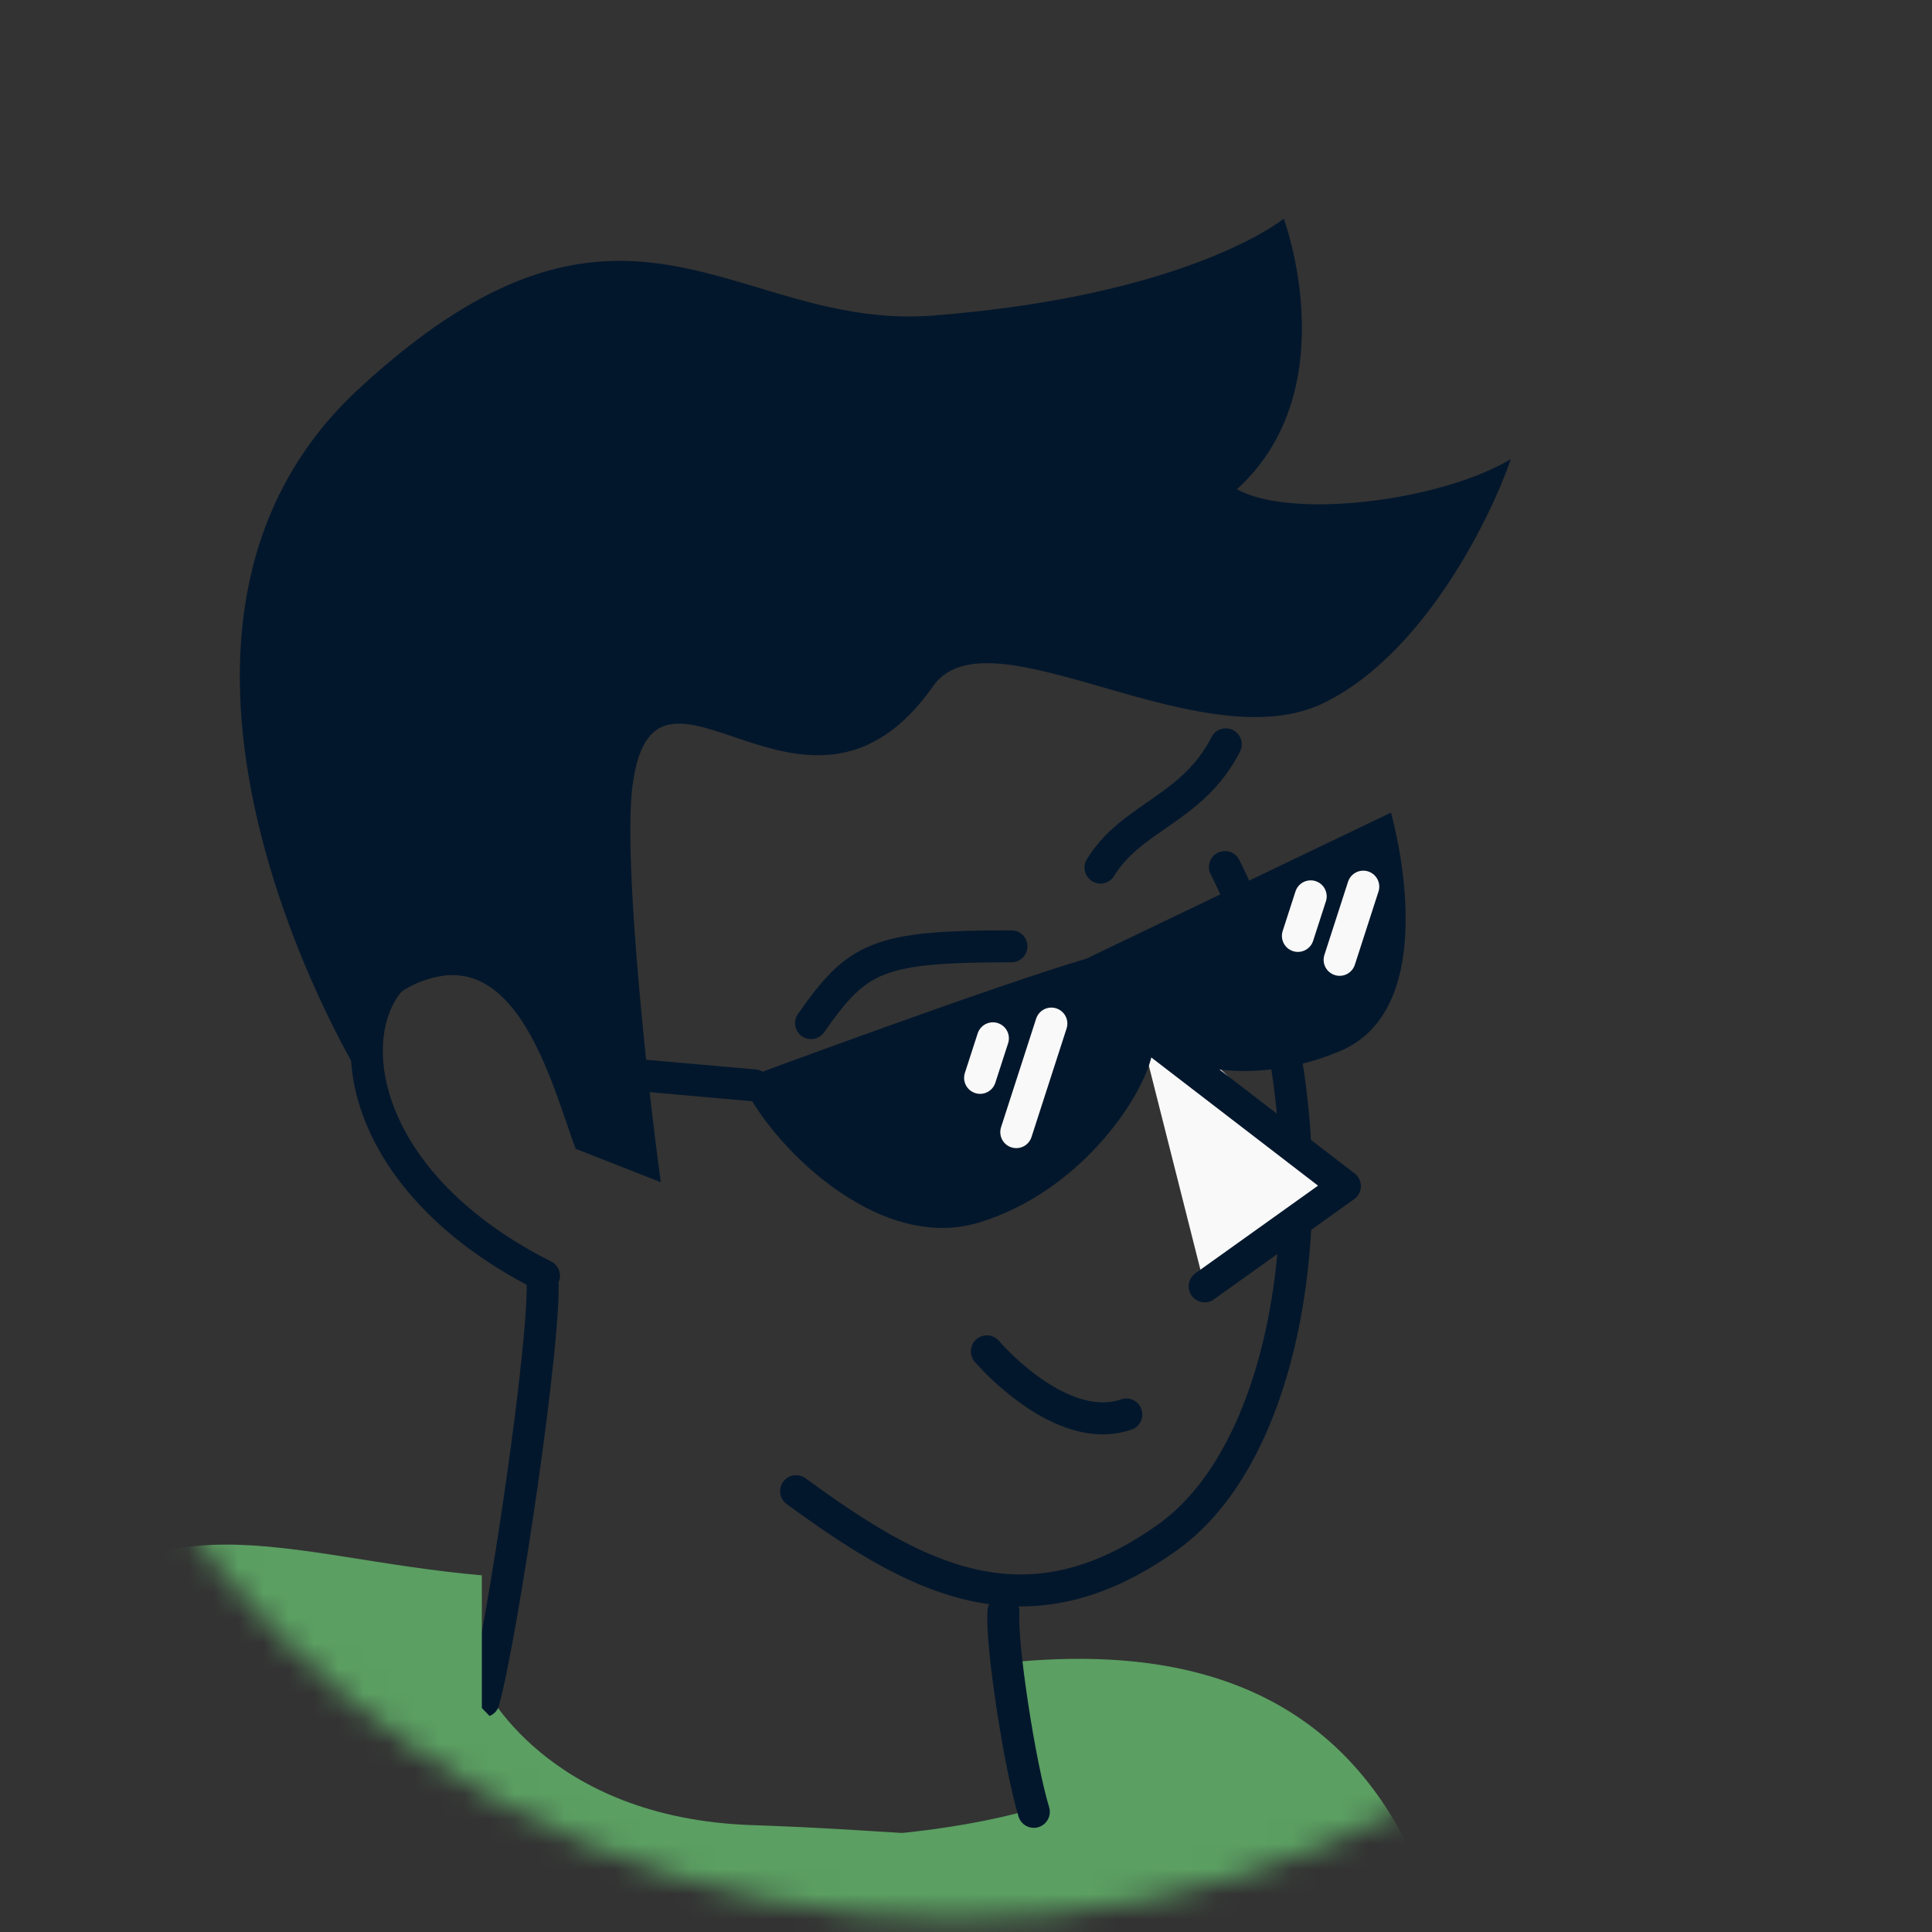 <svg fill="none" viewBox="0 0 77 77" width="77" height="77"><rect x="0" y="0" width="77" height="77" fill="#333333" stroke="none"/><mask id="aa" width="77" height="77" x="0" y="0" maskUnits="userSpaceOnUse" style="mask-type:alpha"><circle cx="38.164" cy="38.5" r="38" fill="#D9D9D9"/></mask><g mask="url(#aa)"><path fill="#5B9F62" d="M-45.742 130.379c0-14.109 22.323-42.907 35.477-53.51C1.84 67.11 19.254 67.13 19.254 67.13S21.747 72.475 30 72.741s26.223 1.997 26.223 1.997L85.24 87.25s17.424-43.112 20.522-50.583c.526-1.267 3.988-.254 5.435.866 0 1.26-1.235 1.888-1.935 3.614 3.808 2.725 11.848 7.135 17.173 7.607l1.493-3.454c.698.15 2.386 1.443 2.386 3.454 0 3.26-19.25 63.787-27.769 69.911-8.52 6.123-36.207-6.39-40.278-7.462v70.29c-29.368 6.988-63.882-4.06-75.796-7.188l1.398-8.186c.405-2.069 1.664-8.053 2.715-12.047-2.595-1.045-36.326-16.163-36.326-23.694z"/><path fill="#03172C" d="M48.265 34.87a.638.638 0 111.14-.57l-1.14.57zM31.354 59.947a.637.637 0 11.751-1.03l-.751 1.03zM49.405 34.3c2.344 4.675 3.224 10.425 2.795 15.532-.426 5.072-2.163 9.693-5.25 11.923l-.747-1.034c2.634-1.902 4.311-6.054 4.726-10.996.412-4.909-.44-10.418-2.664-14.853l1.14-.572zM46.95 61.754c-2.994 2.163-5.715 2.621-8.32 2.038-2.551-.572-4.927-2.133-7.275-3.846l.751-1.03c2.351 1.715 4.537 3.123 6.803 3.631 2.213.496 4.566.144 7.295-1.827l.746 1.034z"/><circle r="1.177" fill="#03172C" transform="scale(-1 1) rotate(-12.129 182.152 197.832)"/><circle r="1.177" fill="#03172C" transform="scale(-1 1) rotate(-12.129 159.647 239.43)"/><path fill="#F9F9F9" d="M48.01 51.267l5.59-3.994-8.656-8.14 3.066 12.134z"/><path stroke="#03172C" stroke-linecap="round" stroke-linejoin="round" stroke-width="1.275" d="M44.309 40.13l9.292 7.143-5.59 3.994m-26.398-.422c.204 2.214-1.601 14.273-2.338 16.954m-1.921-29.733c-3.927.6-4.526 8.32 4.326 12.78m10.644-10.069c1.864-2.662 2.663-3.061 7.987-3.061m3.549-3.139c1.266-2.057 3.668-2.315 4.994-4.912"/><path fill="#5B9F62" d="M.449 65.687c-5.752 6.429 12.312 18.57 23.83 7.671l-5.075-5.286v-5.287C11.168 62.08 6.2 59.258.45 65.687zm56.171 8.989c3.318 7.962-30.815-1.401-25.025-1.401 5.79 0 9.385-1.132 9.385-1.132l-.333-5.923c8.035-.705 13.31 2.066 15.973 8.456z"/><path fill="#03172C" d="M39.803 53.428a.638.638 0 00-.973.824l.973-.824zm5.315 3.543a.638.638 0 00-.421-1.204l.42 1.204zm-5.801-3.13l-.487.411.001.002.003.003.008.01.03.033.106.118a11.24 11.24 0 001.769 1.557c1.097.772 2.73 1.57 4.37.996l-.42-1.204c-1.021.358-2.184-.109-3.217-.835a9.964 9.964 0 01-1.676-1.504h-.001l-.486.412zM17.42 38.932c3.394-.733 4.68 4.636 5.524 6.855l3.394 1.331c-.444-3.15-1.522-12.71-1.131-15.774.865-6.789 6.922 3.195 11.98-3.993 2.227-3.165 10.649 3.061 15.574.665 3.94-1.916 6.611-7.276 7.454-9.717-2.875 1.704-8.785 2.396-10.915 1.198 4.393-3.993 1.864-10.782 1.864-10.782s-3.727 3.062-13.977 3.86c-7.97.622-12.246-6.921-22.895 2.929-10.65 9.85 0 27.288 0 27.288s.057-3.198 3.128-3.86z"/><path fill="#03172C" d="M43.277 38.215c-3.454 1.008-13.168 4.591-13.744 4.821 1.008 2.399 5.354 6.951 9.498 5.685 4.145-1.266 6.668-5.205 6.908-6.836 0 0 3.238 1.8 7.483 0 4.246-1.799 2.015-9.498 2.015-9.498l-12.16 5.828z"/><path stroke="#03172C" stroke-linecap="round" stroke-linejoin="round" stroke-width="1.275" d="M30.066 43.258l-6.788-.6"/><path stroke="#F9F9F9" stroke-linecap="round" stroke-linejoin="round" stroke-width="1.275" d="M54.333 35.338l-.942 2.916m-1.153-2.53l-.51 1.577m-12.156 4.081l-.51 1.576m2.84-2.163l-1.398 4.326"/><path stroke="#03172C" stroke-linecap="round" stroke-linejoin="round" stroke-width="1.275" d="M39.993 64.218c-.102 1.207.624 6.057 1.21 7.993"/><path fill="#03172C" d="M2.344 71.907a.638.638 0 00-1.121.608l1.12-.608zm21.894 9.06a.638.638 0 00.083-1.272l-.083 1.273zM1.223 72.516c2.248 4.145 6.037 6.116 10.211 7.122 4.147.998 8.793 1.067 12.804 1.33l.083-1.272c-4.11-.27-8.581-.333-12.588-1.298-3.979-.958-7.377-2.78-9.39-6.49l-1.12.608z"/></g></svg>
